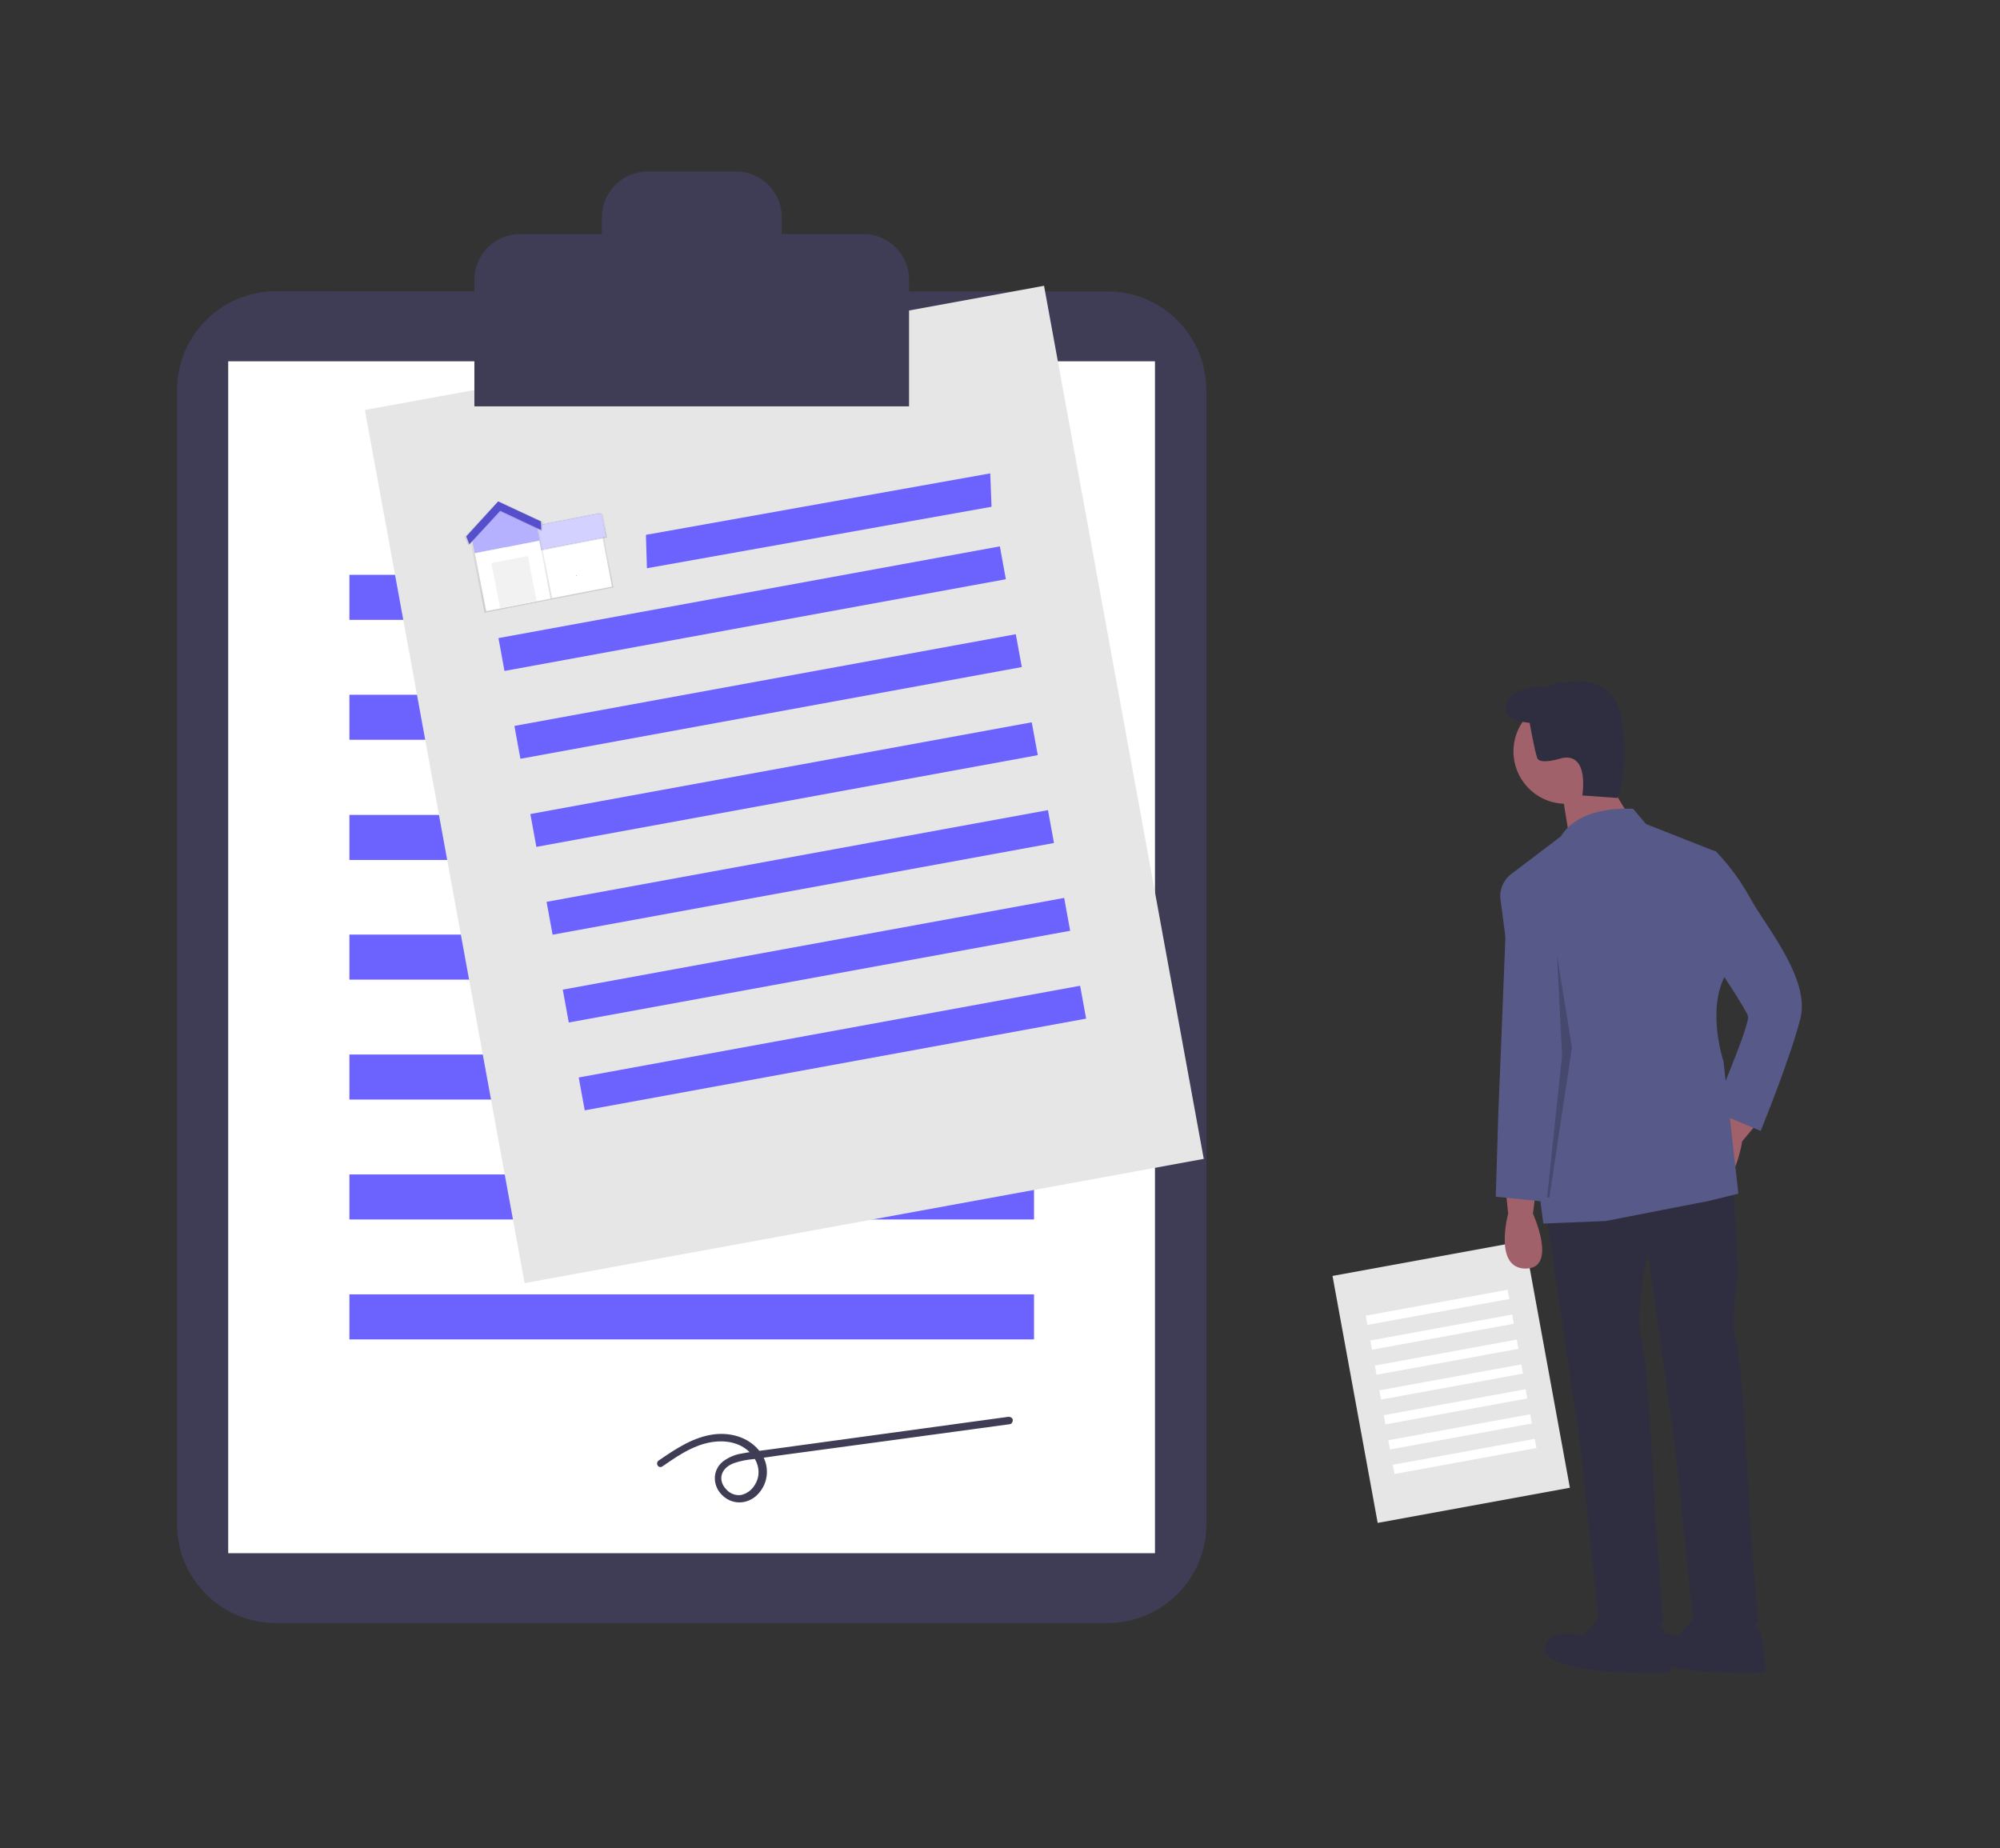 <?xml version="1.0" encoding="utf-8"?>
<!-- Generator: Adobe Illustrator 21.0.0, SVG Export Plug-In . SVG Version: 6.00 Build 0)  -->
<svg version="1.1" id="a79c70b2-3a32-4f99-833c-b78d151fe0d8"
	 xmlns="http://www.w3.org/2000/svg" xmlns:xlink="http://www.w3.org/1999/xlink" x="0px" y="0px" viewBox="0 0 790.5 730.5"
	 style="enable-background:new 0 0 790.5 730.5;" xml:space="preserve">
<rect x="0" y="0" width="790.5" height="730.5" fill="#333333" stroke="none"/>
<style type="text/css">
	.st0{fill:#3F3D56;}
	.st1{fill:#FFFFFF;}
	.st2{fill:#6C63FF;}
	.st3{fill:#E6E6E6;}
	.st4{fill:#A0616A;}
	.st5{fill:#2F2E41;}
	.st6{fill:#575A89;}
	.st7{opacity:0.2;enable-background:new    ;}
	.st8{fill:url(#SVGID_1_);}
	.st9{fill:url(#SVGID_2_);}
	.st10{opacity:0.7;fill:#FFFFFF;enable-background:new    ;}
	.st11{fill:url(#SVGID_3_);}
	.st12{opacity:0.5;fill:#FFFFFF;enable-background:new    ;}
	.st13{fill:url(#SVGID_4_);}
	.st14{fill:#F2F2F2;}
	.st15{fill:#00FF00;}
</style>
<title>contract</title>
<path class="st0" d="M108.9,115.1c-21.4,0.1-38.9,17.5-38.9,39v448.5c0,21.4,17.5,38.9,38.9,38.9h329c21.4,0,38.9-17.5,38.9-38.9
	V154.1c0-21.4-17.5-38.9-38.9-38.9L108.9,115.1L108.9,115.1z"/>
<rect x="90.2" y="142.8" class="st1" width="366.3" height="471.1"/>
<rect x="138.1" y="227.2" class="st2" width="270.6" height="17.8"/>
<rect x="138.1" y="274.6" class="st2" width="270.6" height="17.8"/>
<rect x="138.1" y="322.1" class="st2" width="270.6" height="17.8"/>
<rect x="138.1" y="369.4" class="st2" width="270.6" height="17.8"/>
<rect x="138.1" y="416.8" class="st2" width="270.6" height="17.8"/>
<rect x="138.1" y="464.2" class="st2" width="270.6" height="17.8"/>
<rect x="138.1" y="511.6" class="st2" width="270.6" height="17.8"/>
<rect x="173.5" y="134.6" transform="matrix(0.984 -0.18 0.18 0.984 -50.73 60.845)" class="st3" width="272.8" height="350.7"/>
<polygon class="st2" points="255.3,211.4 391.4,187.1 391.9,200.3 255.7,224.6 "/>
<rect x="196.5" y="233.9" transform="matrix(0.984 -0.18 0.18 0.984 -38.443 57.416)" class="st2" width="201.4" height="13.2"/>
<rect x="202.8" y="268.6" transform="matrix(0.984 -0.18 0.18 0.984 -44.585 59.123)" class="st2" width="201.4" height="13.2"/>
<rect x="209.1" y="303.4" transform="matrix(0.984 -0.18 0.18 0.984 -50.741 60.833)" class="st2" width="201.4" height="13.2"/>
<rect x="215.5" y="338.1" transform="matrix(0.984 -0.18 0.18 0.984 -56.878 62.554)" class="st2" width="201.4" height="13.2"/>
<rect x="221.9" y="372.8" transform="matrix(0.984 -0.18 0.18 0.984 -63.02 64.261)" class="st2" width="201.4" height="13.2"/>
<rect x="228.2" y="407.5" transform="matrix(0.984 -0.18 0.18 0.984 -69.162 65.968)" class="st2" width="201.4" height="13.2"/>
<rect x="534.8" y="496.4" transform="matrix(0.984 -0.18 0.18 0.984 -88.92 112.12)" class="st3" width="77.2" height="99.2"/>
<rect x="539.5" y="514.7" transform="matrix(0.984 -0.18 0.18 0.984 -83.705 110.674)" class="st1" width="57" height="3.7"/>
<rect x="541.3" y="524.5" transform="matrix(0.984 -0.18 0.18 0.984 -85.446 111.157)" class="st1" width="57" height="3.7"/>
<rect x="543.1" y="534.4" transform="matrix(0.984 -0.18 0.18 0.984 -87.186 111.64)" class="st1" width="57" height="3.7"/>
<rect x="544.9" y="544.2" transform="matrix(0.984 -0.18 0.18 0.984 -88.927 112.122)" class="st1" width="57" height="3.7"/>
<rect x="546.6" y="554" transform="matrix(0.984 -0.18 0.18 0.984 -90.668 112.605)" class="st1" width="57" height="3.7"/>
<rect x="548.4" y="563.9" transform="matrix(0.984 -0.18 0.18 0.984 -92.408 113.088)" class="st1" width="57" height="3.7"/>
<rect x="550.2" y="573.6" transform="matrix(0.984 -0.18 0.18 0.984 -94.135 113.566)" class="st1" width="57" height="3.7"/>
<path class="st0" d="M341.2,92.5H309v-6.6c0-10-8.1-18.1-18.1-18.1h-34.9c-10,0-18.1,8.1-18.1,18.1v6.6h-32.3
	c-10,0-18.1,8.1-18.1,18.1l0,0v50h171.8v-50.1C359.3,100.5,351.2,92.5,341.2,92.5L341.2,92.5z"/>
<path class="st0" d="M261.8,579.6c5.4-3.7,10.8-7.5,17.1-9.1c5.8-1.5,12.4-1.1,17,3.1c3.7,3.4,5.3,8.7,2.5,13.2
	c-1.2,2.1-3.2,3.6-5.5,4.1c-2.3,0.3-4.5-0.6-6-2.4c-1.5-1.6-2.3-3.9-1.5-6c0.8-2.2,2.9-3.6,5-4.3c2.4-0.8,5-1.3,7.6-1.5l10.5-1.5
	l42.9-5.8l47.8-6.5c0.8-0.2,1.2-1.1,1.1-1.8c-0.2-0.8-1.1-1.2-1.8-1.1l-95,13c-3.4,0.5-6.9,0.8-10.3,1.5c-2.7,0.4-5.2,1.5-7.4,3.1
	c-4.5,3.6-4.2,10,0,13.7c4.2,3.8,10.4,3.2,14.1-1.1c3.9-4.4,4.3-10.8,1-15.7c-4.1-6.1-11.5-8.4-18.5-7.6c-8.2,1-15.1,5.6-21.8,10.2
	C258.7,578.1,260.2,580.7,261.8,579.6L261.8,579.6z"/>
<path class="st4" d="M595.1,469.8l1,9.9c0,0-5.9,21.7,6.9,21.7s2.9-21.7,2.9-21.7l1-7.9L595.1,469.8z"/>
<path class="st4" d="M684.8,436.9l-4.5,8.9c0,0-16.7,15-6,22c10.7,7,14.3-16.7,14.3-16.7l5.1-6.1L684.8,436.9z"/>
<path class="st5" d="M611,478.7l13.8,93.8l6.9,67.1c0,0,5.9,14.8,25.7,1.9l-2.9-38.5l-1.9-34.5c0,0-1.9-33.6-4-39.5
	c-2-5.9,1-25.7,1-25.7l7.9-32.6L611,478.7z"/>
<path class="st5" d="M633.6,637.7l-7.9,8.9c0,0-11.9-4-14.8,4c-2.9,8,22.7,9.9,22.7,9.9s26.6,1.9,26.6,0s-0.7-17.1-4.3-18
	C652.5,641.6,633.6,637.7,633.6,637.7z"/>
<path class="st5" d="M648.4,473.8l13.8,98.7l6.9,67.1c0,0,5.9,14.8,25.7,2l-2.9-38.5l-2-34.5c0,0-1.9-33.6-4-39.5
	c-2-5.9,1-25.7,1-25.7l-1.9-36.6L648.4,473.8z"/>
<path class="st5" d="M671.2,637.7l-7.9,8.9c0,0-11.9-4-14.8,4c-2.9,8,22.7,9.9,22.7,9.9s26.6,1.9,26.6,0s-0.7-17.1-4.3-18
	C690,641.6,671.2,637.7,671.2,637.7z"/>
<circle class="st4" cx="618.9" cy="297" r="20.7"/>
<polygon class="st4" points="634.1,306.4 643.1,321.2 620.3,331.1 617.4,313.3 "/>
<path class="st6" d="M645.5,319.7c0,0-20.7-1.9-28.6,10.9l-19.5,14.8c-3.2,2.4-4.9,6.4-4.3,10.4L610,483.6l24.7-1l40.5-7.9l11.9-2.9
	l-5.9-52.3c0,0-6.9-20.7,1-34.5l-4-48.4l-27.6-10.9L645.5,319.7z"/>
<path class="st6" d="M599.1,349.4l-1.5-2.4c0,0-1.9,0-1.9,4c0,4-3.5,89.4-3.5,89.4l-1,32.6l18.8,1.9l6.9-61.3l-2.9-40.5L599.1,349.4
	z"/>
<path class="st6" d="M664.3,334.5l13.8,1.9c5.4,5.6,10,11.9,13.8,18.8c5.9,10.9,23.7,31.6,19.7,47.4S695.9,447,695.9,447l-18.8-7.9
	c0,0,14.8-34.5,13.8-37.5c-1-3-12.8-20.7-12.8-20.7L664.3,334.5z"/>
<path class="st5" d="M604.6,285.7c0,0-16.8-1-5.9-11.9c0,0,8.9-4,12.8-1.9c0,0,5.9-4,5.9-1.9c0,0,20.7-5.9,23.7,14.8
	s-1.9,30.6-1.9,30.6l-13.8-1c0,0,2.9-16.8-7.9-14.8c0,0-8.9,2.9-9.9,0C606.5,296.6,604.6,285.7,604.6,285.7z"/>
<polygon class="st7" points="612.4,473.3 621.3,414 615.4,377.5 617.4,417.2 611.5,473.3 "/>
<linearGradient id="SVGID_1_" gradientUnits="userSpaceOnUse" x1="213.677" y1="572.765" x2="213.677" y2="550.791" gradientTransform="matrix(0.982 -0.191 0.191 0.982 -88.925 -286.711)">
	<stop  offset="0" style="stop-color:#808080;stop-opacity:0.25"/>
	<stop  offset="0.54" style="stop-color:#808080;stop-opacity:0.12"/>
	<stop  offset="1" style="stop-color:#808080;stop-opacity:0.1"/>
</linearGradient>
<polygon class="st8" points="214.1,215.4 238.4,210.7 242.5,232.2 218.3,236.9 "/>
<rect x="199.9" y="214.4" transform="matrix(0.982 -0.191 0.191 0.982 -39.006 46.272)" class="st1" width="40.3" height="21.3"/>
<linearGradient id="SVGID_2_" gradientUnits="userSpaceOnUse" x1="353.856" y1="802.373" x2="353.856" y2="792.042" gradientTransform="matrix(0.982 -0.191 0.191 0.982 -280.26 -503.564)">
	<stop  offset="0" style="stop-color:#808080;stop-opacity:0.25"/>
	<stop  offset="0.54" style="stop-color:#808080;stop-opacity:0.12"/>
	<stop  offset="1" style="stop-color:#808080;stop-opacity:0.1"/>
</linearGradient>
<path class="st9" d="M240,212.5l-38.8,7.6l-1.9-10.2l37.5-7.3c0.8-0.2,1.5,0.3,1.7,1.1L240,212.5z"/>
<path class="st2" d="M199.3,210.3l37-7.2c0.8-0.2,1.5,0.3,1.7,1.1l1.5,8l0,0l-38.5,7.5l0,0L199.3,210.3L199.3,210.3z"/>
<path class="st10" d="M199.3,210.3l37-7.2c0.8-0.2,1.5,0.3,1.7,1.1l1.5,8l0,0l-38.5,7.5l0,0L199.3,210.3L199.3,210.3z"/>
<linearGradient id="SVGID_3_" gradientUnits="userSpaceOnUse" x1="187.661" y1="572.808" x2="187.661" y2="531.361" gradientTransform="matrix(0.982 -0.191 0.191 0.982 -88.925 -286.711)">
	<stop  offset="0" style="stop-color:#808080;stop-opacity:0.25"/>
	<stop  offset="0.54" style="stop-color:#808080;stop-opacity:0.12"/>
	<stop  offset="1" style="stop-color:#808080;stop-opacity:0.1"/>
</linearGradient>
<polygon class="st11" points="197,198.9 185.4,211 186.9,218.9 191.5,242.2 218.3,236.9 213.8,213.7 212.2,205.7 "/>
<polygon class="st2" points="211.6,205.7 197.1,198.9 186.1,210.7 187.7,218.5 213.1,213.5 "/>
<polygon class="st12" points="211.6,205.7 197.1,198.9 186.1,210.7 187.7,218.5 213.1,213.5 "/>
<rect x="189.7" y="215.8" transform="matrix(0.982 -0.191 0.191 0.982 -39.785 42.997)" class="st1" width="25.9" height="23.3"/>
<linearGradient id="SVGID_4_" gradientUnits="userSpaceOnUse" x1="187.773" y1="545.567" x2="187.773" y2="530.426" gradientTransform="matrix(0.982 -0.191 0.191 0.982 -88.925 -286.711)">
	<stop  offset="0" style="stop-color:#808080;stop-opacity:0.25"/>
	<stop  offset="0.54" style="stop-color:#808080;stop-opacity:0.12"/>
	<stop  offset="1" style="stop-color:#808080;stop-opacity:0.1"/>
</linearGradient>
<polygon class="st13" points="214.2,210 197.8,202.5 185.2,215.6 183.6,212.2 196.9,197.9 214.6,206.2 "/>
<polygon class="st2" points="213.9,209.5 197.7,201.9 185.5,215.1 184.3,212 196.9,198.2 213.8,206.1 "/>
<polygon class="st7" points="213.9,209.5 197.7,201.9 185.5,215.1 184.3,212 196.9,198.2 213.8,206.1 "/>
<rect x="195.8" y="220.8" transform="matrix(0.982 -0.191 0.191 0.982 -40.25 43.136)" class="st14" width="14.7" height="18.2"/>
<path class="st15" d="M227.8,227.7c0.1,0,0.1-0.1,0.1-0.2c0-0.1-0.1-0.1-0.2-0.1c-0.1,0-0.1,0.1-0.1,0.2
	C227.6,227.7,227.7,227.7,227.8,227.7z"/>
</svg>
